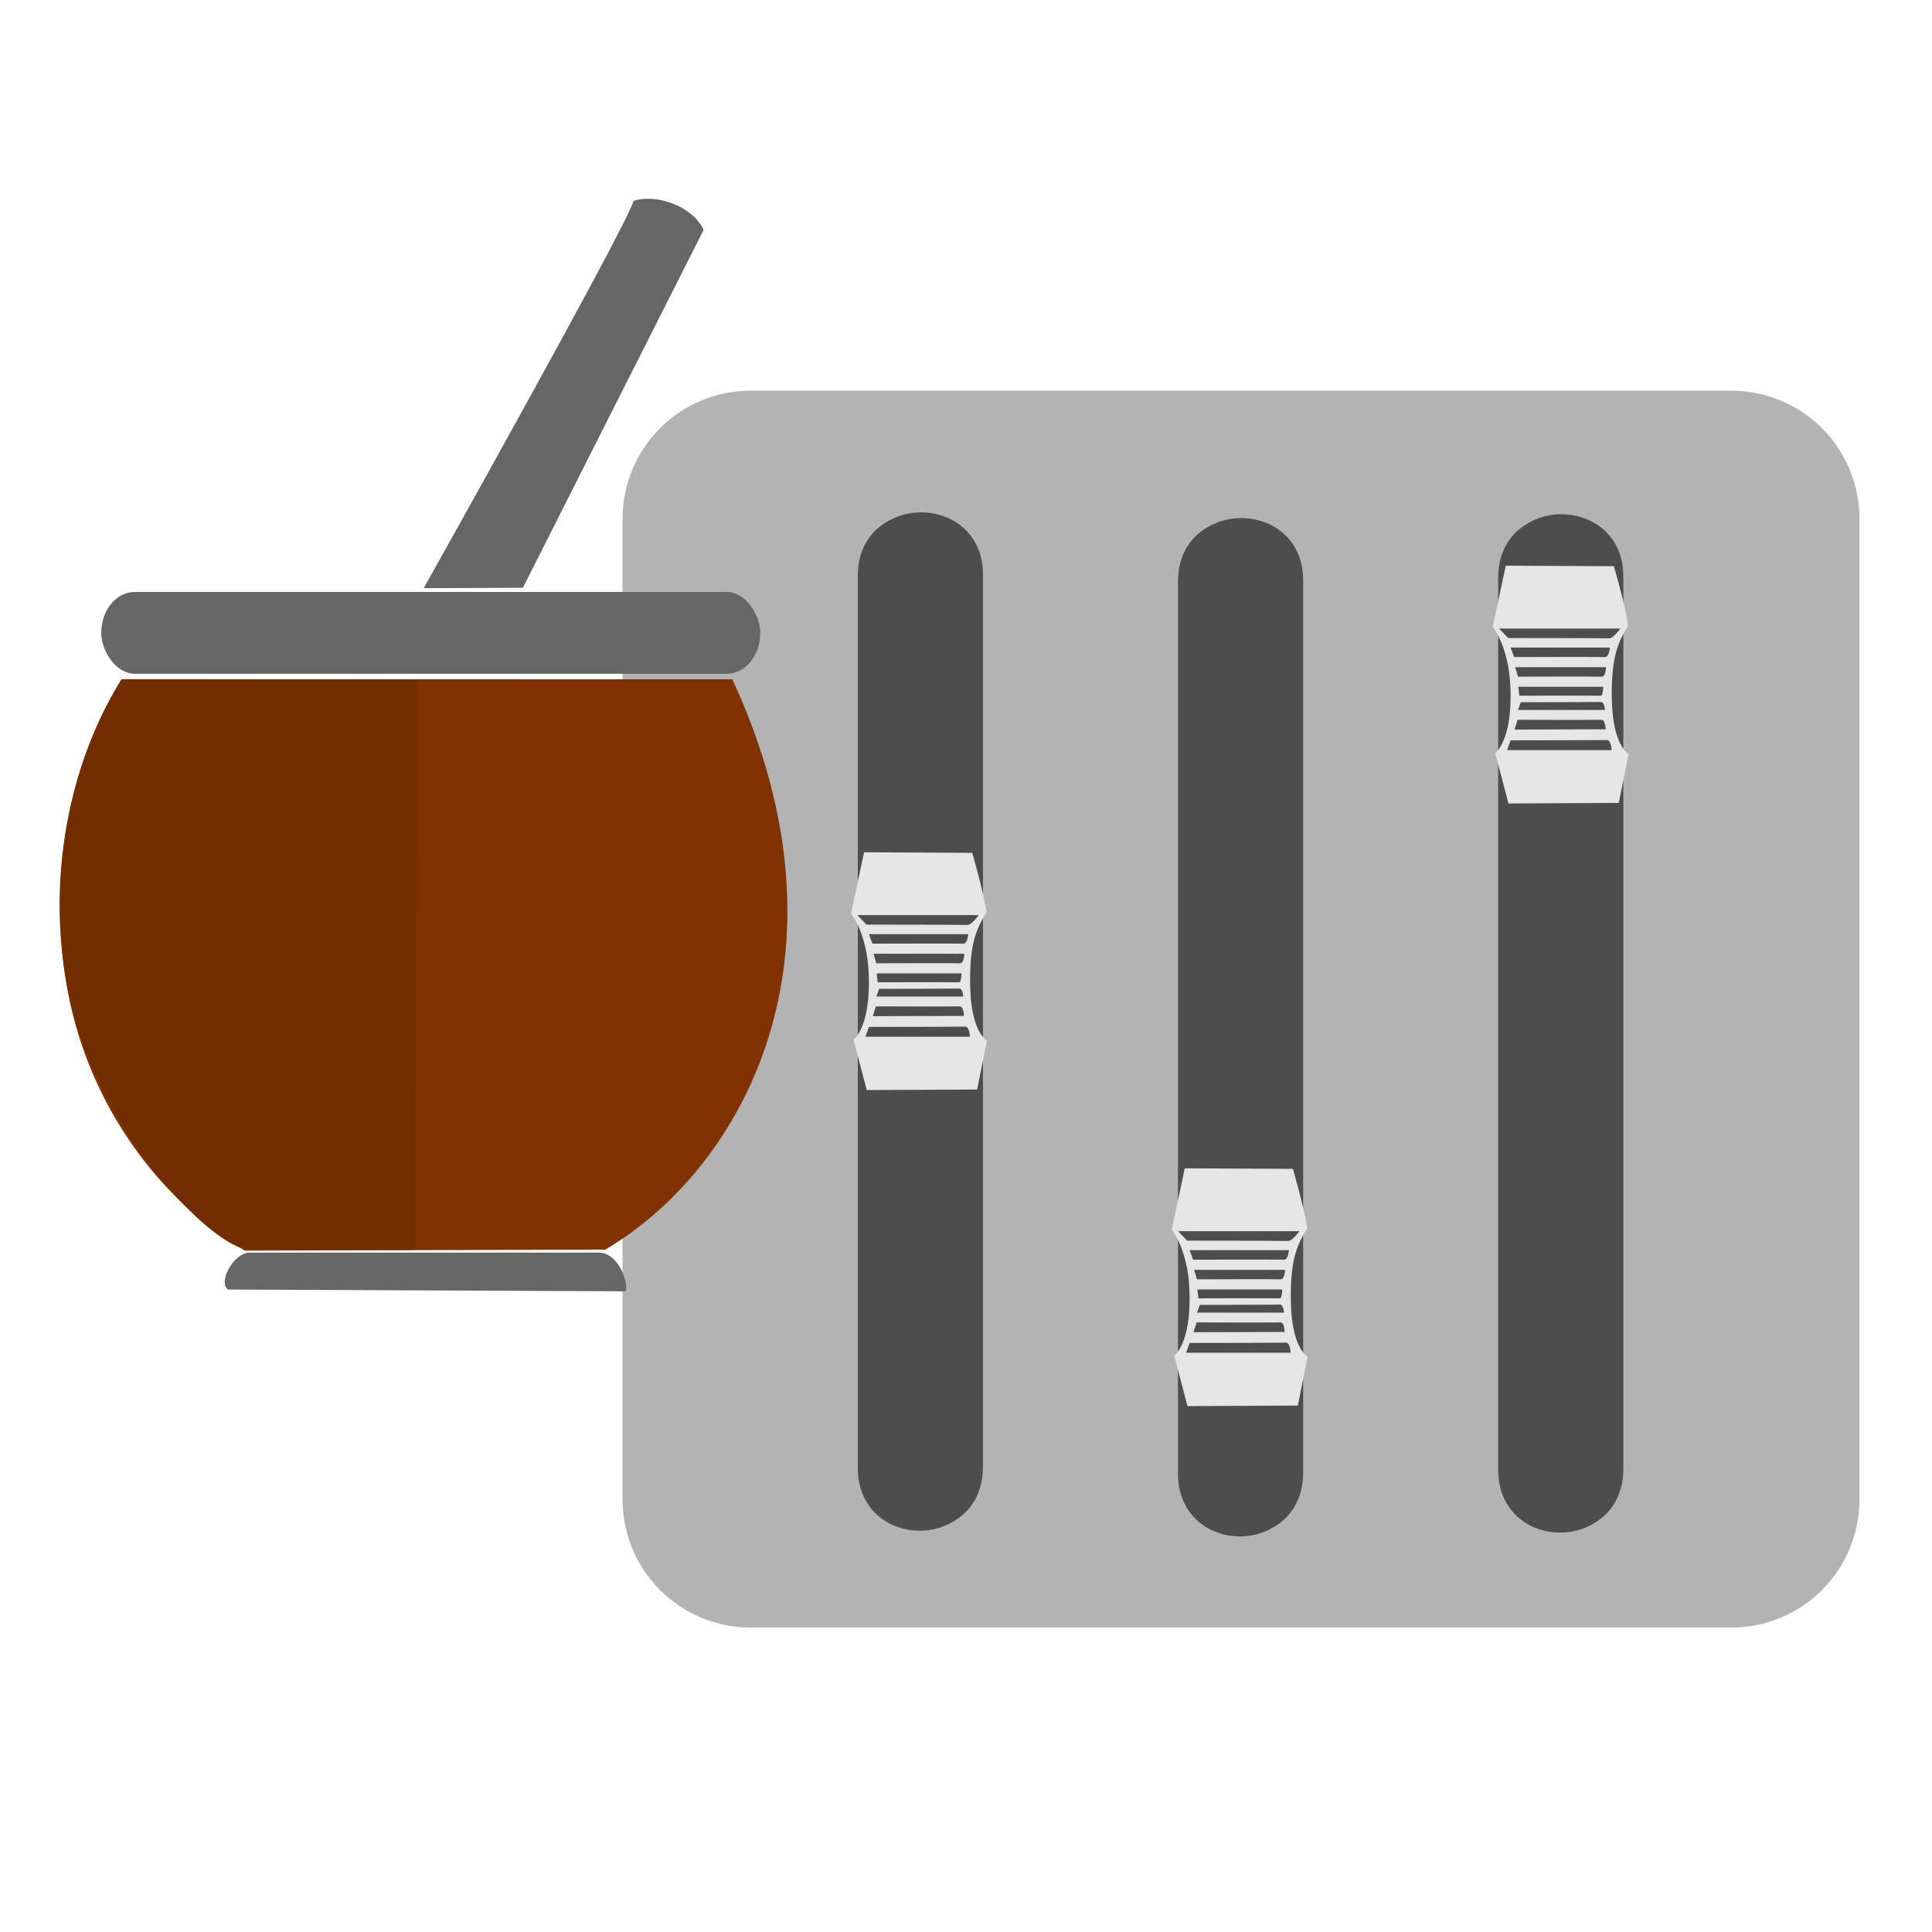 <?xml version="1.0" encoding="UTF-8" standalone="no"?>
<!-- Created with Inkscape (http://www.inkscape.org/) -->

<svg
   xmlns:dc="http://purl.org/dc/elements/1.1/"
   xmlns:cc="http://creativecommons.org/ns#"
   xmlns:rdf="http://www.w3.org/1999/02/22-rdf-syntax-ns#"
   xmlns:svg="http://www.w3.org/2000/svg"
   xmlns="http://www.w3.org/2000/svg"
   xmlns:xlink="http://www.w3.org/1999/xlink"
   xmlns:sodipodi="http://sodipodi.sourceforge.net/DTD/sodipodi-0.dtd"
   xmlns:inkscape="http://www.inkscape.org/namespaces/inkscape"
   width="256"
   height="256"
   id="svg2"
   version="1.1"
   inkscape:version="0.48.3.1 r9886"
   sodipodi:docname="preferences-desktop.svg">
  <defs
     id="defs4">
    <linearGradient
       id="linearGradient4261">
      <stop
         style="stop-color:#666666;stop-opacity:1;"
         offset="0"
         id="stop4263" />
      <stop
         style="stop-color:#c5c5c5;stop-opacity:1;"
         offset="1"
         id="stop4265" />
    </linearGradient>
    <linearGradient
       id="linearGradient4207">
      <stop
         id="stop4209"
         offset="0"
         style="stop-color:#e6e6e6;stop-opacity:1;" />
      <stop
         style="stop-color:#a4a4a4;stop-opacity:1;"
         offset="0.104"
         id="stop4211" />
      <stop
         id="stop4213"
         offset="0.215"
         style="stop-color:#efefef;stop-opacity:1;" />
      <stop
         style="stop-color:#878787;stop-opacity:1;"
         offset="0.67"
         id="stop4215" />
      <stop
         id="stop4217"
         offset="1"
         style="stop-color:#e6e6e6;stop-opacity:1;" />
    </linearGradient>
    <linearGradient
       id="linearGradient4093">
      <stop
         style="stop-color:#e6e6e6;stop-opacity:1;"
         offset="0"
         id="stop4095" />
      <stop
         id="stop4101"
         offset="0.119"
         style="stop-color:#a4a4a4;stop-opacity:1;" />
      <stop
         style="stop-color:#ababab;stop-opacity:1;"
         offset="0.493"
         id="stop4103" />
      <stop
         id="stop4105"
         offset="0.875"
         style="stop-color:#acacac;stop-opacity:1;" />
      <stop
         style="stop-color:#e6e6e6;stop-opacity:1;"
         offset="1"
         id="stop4097" />
    </linearGradient>
    <linearGradient
       id="linearGradient3888">
      <stop
         style="stop-color:#000000;stop-opacity:1;"
         offset="0"
         id="stop3890" />
      <stop
         style="stop-color:#cfcfcf;stop-opacity:1;"
         offset="1"
         id="stop3892" />
    </linearGradient>
    <linearGradient
       id="linearGradient3841">
      <stop
         style="stop-color:#808080;stop-opacity:1;"
         offset="0"
         id="stop3843" />
      <stop
         id="stop3849"
         offset="0.5"
         style="stop-color:#191919;stop-opacity:1;" />
      <stop
         style="stop-color:#808080;stop-opacity:1;"
         offset="1"
         id="stop3845" />
    </linearGradient>
    <linearGradient
       id="linearGradient3813">
      <stop
         style="stop-color:#808080;stop-opacity:1;"
         offset="0"
         id="stop3815" />
      <stop
         id="stop3821"
         offset="0.293"
         style="stop-color:#cfcfcf;stop-opacity:1;" />
      <stop
         style="stop-color:#ebebeb;stop-opacity:1;"
         offset="0.567"
         id="stop3986" />
      <stop
         style="stop-color:#808080;stop-opacity:1;"
         offset="1"
         id="stop3817" />
    </linearGradient>
    <linearGradient
       id="linearGradient3820">
      <stop
         style="stop-color:#ffffff;stop-opacity:1;"
         offset="0"
         id="stop3822" />
      <stop
         id="stop3824"
         offset="0.242"
         style="stop-color:#f1f1f1;stop-opacity:1;" />
      <stop
         style="stop-color:#7d7d7d;stop-opacity:1;"
         offset="0.449"
         id="stop3826" />
      <stop
         style="stop-color:#2f2f2f;stop-opacity:1;"
         offset="0.711"
         id="stop3828" />
      <stop
         id="stop3830"
         offset="1"
         style="stop-color:#9a9a9a;stop-opacity:1;" />
    </linearGradient>
    <linearGradient
       id="linearGradient3796">
      <stop
         id="stop3804"
         offset="0"
         style="stop-color:#ffffff;stop-opacity:1;" />
      <stop
         style="stop-color:#f1f1f1;stop-opacity:1;"
         offset="0.246"
         id="stop3806" />
      <stop
         id="stop3810"
         offset="0.447"
         style="stop-color:#7d7d7d;stop-opacity:1;" />
      <stop
         id="stop3808"
         offset="0.689"
         style="stop-color:#2f2f2f;stop-opacity:1;" />
      <stop
         style="stop-color:#9a9a9a;stop-opacity:1;"
         offset="1"
         id="stop3800" />
    </linearGradient>
    <linearGradient
       id="linearGradient3790">
      <stop
         id="stop3792"
         offset="0"
         style="stop-color:#e8b465;stop-opacity:1;" />
      <stop
         id="stop3794"
         offset="1"
         style="stop-color:#673e1d;stop-opacity:1;" />
    </linearGradient>
    <linearGradient
       inkscape:collect="always"
       xlink:href="#linearGradient3790"
       id="linearGradient3788"
       x1="326.619"
       y1="958.935"
       x2="421.904"
       y2="958.935"
       gradientUnits="userSpaceOnUse" />
    <linearGradient
       inkscape:collect="always"
       xlink:href="#linearGradient3796"
       id="linearGradient3802"
       x1="340.714"
       y1="900.576"
       x2="392.143"
       y2="899.505"
       gradientUnits="userSpaceOnUse" />
    <linearGradient
       inkscape:collect="always"
       xlink:href="#linearGradient3820"
       id="linearGradient3818"
       x1="379.476"
       y1="861.787"
       x2="394.047"
       y2="868.93"
       gradientUnits="userSpaceOnUse" />
    <filter
       inkscape:collect="always"
       id="filter3838"
       x="-0.528"
       width="2.056"
       y="-0.455"
       height="1.909">
      <feGaussianBlur
         inkscape:collect="always"
         stdDeviation="6.22"
         id="feGaussianBlur3840" />
    </filter>
    <linearGradient
       inkscape:collect="always"
       xlink:href="#linearGradient3790"
       id="linearGradient3848"
       gradientUnits="userSpaceOnUse"
       x1="326.619"
       y1="958.935"
       x2="421.904"
       y2="958.935" />
    <linearGradient
       inkscape:collect="always"
       xlink:href="#linearGradient3796"
       id="linearGradient3850"
       gradientUnits="userSpaceOnUse"
       x1="340.714"
       y1="900.576"
       x2="392.143"
       y2="899.505" />
    <linearGradient
       inkscape:collect="always"
       xlink:href="#linearGradient3820"
       id="linearGradient3852"
       gradientUnits="userSpaceOnUse"
       x1="379.476"
       y1="861.787"
       x2="394.047"
       y2="868.93" />
    <linearGradient
       inkscape:collect="always"
       xlink:href="#linearGradient3790"
       id="linearGradient3022"
       gradientUnits="userSpaceOnUse"
       x1="326.619"
       y1="958.935"
       x2="421.904"
       y2="958.935" />
    <linearGradient
       inkscape:collect="always"
       xlink:href="#linearGradient3796"
       id="linearGradient3024"
       gradientUnits="userSpaceOnUse"
       x1="340.714"
       y1="900.576"
       x2="392.143"
       y2="899.505" />
    <linearGradient
       inkscape:collect="always"
       xlink:href="#linearGradient3820"
       id="linearGradient3026"
       gradientUnits="userSpaceOnUse"
       x1="379.476"
       y1="861.787"
       x2="394.047"
       y2="868.93" />
    <linearGradient
       inkscape:collect="always"
       xlink:href="#linearGradient3790"
       id="linearGradient3042"
       gradientUnits="userSpaceOnUse"
       x1="326.619"
       y1="958.935"
       x2="421.904"
       y2="958.935" />
    <linearGradient
       inkscape:collect="always"
       xlink:href="#linearGradient3796"
       id="linearGradient3044"
       gradientUnits="userSpaceOnUse"
       x1="340.714"
       y1="900.576"
       x2="392.143"
       y2="899.505" />
    <linearGradient
       inkscape:collect="always"
       xlink:href="#linearGradient3820"
       id="linearGradient3046"
       gradientUnits="userSpaceOnUse"
       x1="379.476"
       y1="861.787"
       x2="394.047"
       y2="868.93" />
    <linearGradient
       inkscape:collect="always"
       xlink:href="#linearGradient3813"
       id="linearGradient3819"
       x1="156.343"
       y1="903.58"
       x2="333.878"
       y2="1033.385"
       gradientUnits="userSpaceOnUse" />
    <linearGradient
       inkscape:collect="always"
       xlink:href="#linearGradient3841"
       id="linearGradient3847"
       x1="179.434"
       y1="990.674"
       x2="210.6"
       y2="990.674"
       gradientUnits="userSpaceOnUse" />
    <linearGradient
       inkscape:collect="always"
       xlink:href="#linearGradient3841-7"
       id="linearGradient3847-6"
       x1="179.434"
       y1="990.674"
       x2="210.6"
       y2="990.674"
       gradientUnits="userSpaceOnUse" />
    <linearGradient
       id="linearGradient3841-7">
      <stop
         style="stop-color:#808080;stop-opacity:1;"
         offset="0"
         id="stop3843-5" />
      <stop
         id="stop3849-6"
         offset="0.5"
         style="stop-color:#191919;stop-opacity:1;" />
      <stop
         style="stop-color:#808080;stop-opacity:1;"
         offset="1"
         id="stop3845-8" />
    </linearGradient>
    <linearGradient
       inkscape:collect="always"
       xlink:href="#linearGradient3888"
       id="linearGradient3894"
       x1="184.308"
       y1="953.367"
       x2="201.57"
       y2="953.367"
       gradientUnits="userSpaceOnUse"
       gradientTransform="translate(2.02,37.123)" />
    <linearGradient
       inkscape:collect="always"
       xlink:href="#linearGradient3841-6"
       id="linearGradient3847-4"
       x1="179.434"
       y1="990.674"
       x2="210.6"
       y2="990.674"
       gradientUnits="userSpaceOnUse" />
    <linearGradient
       id="linearGradient3841-6">
      <stop
         style="stop-color:#808080;stop-opacity:1;"
         offset="0"
         id="stop3843-3" />
      <stop
         id="stop3849-9"
         offset="0.5"
         style="stop-color:#191919;stop-opacity:1;" />
      <stop
         style="stop-color:#808080;stop-opacity:1;"
         offset="1"
         id="stop3845-5" />
    </linearGradient>
    <linearGradient
       inkscape:collect="always"
       xlink:href="#linearGradient3888-5"
       id="linearGradient3894-8"
       x1="184.308"
       y1="953.367"
       x2="201.57"
       y2="953.367"
       gradientUnits="userSpaceOnUse"
       gradientTransform="translate(2.02,37.123)" />
    <linearGradient
       id="linearGradient3888-5">
      <stop
         style="stop-color:#000000;stop-opacity:1;"
         offset="0"
         id="stop3890-4" />
      <stop
         style="stop-color:#cfcfcf;stop-opacity:1;"
         offset="1"
         id="stop3892-6" />
    </linearGradient>
    <linearGradient
       y2="953.367"
       x2="201.57"
       y1="953.367"
       x1="184.308"
       gradientTransform="translate(2.02,37.123)"
       gradientUnits="userSpaceOnUse"
       id="linearGradient3922"
       xlink:href="#linearGradient3888-5"
       inkscape:collect="always" />
    <linearGradient
       inkscape:collect="always"
       xlink:href="#linearGradient3841-2"
       id="linearGradient3847-3"
       x1="179.434"
       y1="990.674"
       x2="210.6"
       y2="990.674"
       gradientUnits="userSpaceOnUse" />
    <linearGradient
       id="linearGradient3841-2">
      <stop
         style="stop-color:#808080;stop-opacity:1;"
         offset="0"
         id="stop3843-1" />
      <stop
         id="stop3849-0"
         offset="0.5"
         style="stop-color:#191919;stop-opacity:1;" />
      <stop
         style="stop-color:#808080;stop-opacity:1;"
         offset="1"
         id="stop3845-1" />
    </linearGradient>
    <linearGradient
       inkscape:collect="always"
       xlink:href="#linearGradient3888-4"
       id="linearGradient3894-3"
       x1="184.308"
       y1="953.367"
       x2="201.57"
       y2="953.367"
       gradientUnits="userSpaceOnUse"
       gradientTransform="translate(2.02,37.123)" />
    <linearGradient
       id="linearGradient3888-4">
      <stop
         style="stop-color:#000000;stop-opacity:1;"
         offset="0"
         id="stop3890-2" />
      <stop
         style="stop-color:#cfcfcf;stop-opacity:1;"
         offset="1"
         id="stop3892-8" />
    </linearGradient>
    <linearGradient
       y2="953.367"
       x2="201.57"
       y1="953.367"
       x1="184.308"
       gradientTransform="translate(2.02,37.123)"
       gradientUnits="userSpaceOnUse"
       id="linearGradient3922-8"
       xlink:href="#linearGradient3888-4"
       inkscape:collect="always" />
    <linearGradient
       inkscape:collect="always"
       xlink:href="#linearGradient4093"
       id="linearGradient4162"
       gradientUnits="userSpaceOnUse"
       gradientTransform="matrix(1.265,0,0,1,-23.289,-4.798)"
       x1="171.687"
       y1="989.482"
       x2="171.894"
       y2="1003.877" />
    <linearGradient
       inkscape:collect="always"
       xlink:href="#linearGradient4093-8"
       id="linearGradient4162-3"
       gradientUnits="userSpaceOnUse"
       gradientTransform="matrix(1.265,0,0,1,-23.289,-4.798)"
       x1="171.687"
       y1="989.482"
       x2="171.894"
       y2="1003.877" />
    <linearGradient
       id="linearGradient4093-8">
      <stop
         style="stop-color:#e6e6e6;stop-opacity:1;"
         offset="0"
         id="stop4095-1" />
      <stop
         id="stop4101-2"
         offset="0.119"
         style="stop-color:#a4a4a4;stop-opacity:1;" />
      <stop
         style="stop-color:#ababab;stop-opacity:1;"
         offset="0.493"
         id="stop4103-6" />
      <stop
         id="stop4105-9"
         offset="0.875"
         style="stop-color:#acacac;stop-opacity:1;" />
      <stop
         style="stop-color:#e6e6e6;stop-opacity:1;"
         offset="1"
         id="stop4097-0" />
    </linearGradient>
    <linearGradient
       y2="1008.865"
       x2="168.949"
       y1="985.189"
       x1="175.98"
       gradientTransform="matrix(1.265,0,0,1,-23.201,-4.864)"
       gradientUnits="userSpaceOnUse"
       id="linearGradient4182"
       xlink:href="#linearGradient4207"
       inkscape:collect="always" />
    <linearGradient
       inkscape:collect="always"
       xlink:href="#linearGradient4261"
       id="linearGradient4267"
       x1="194.696"
       y1="189.699"
       x2="195.018"
       y2="202.69"
       gradientUnits="userSpaceOnUse" />
    <linearGradient
       inkscape:collect="always"
       xlink:href="#linearGradient4093"
       id="linearGradient4274"
       gradientUnits="userSpaceOnUse"
       gradientTransform="matrix(1.265,0,0,1,-23.289,-4.798)"
       x1="171.687"
       y1="989.482"
       x2="171.894"
       y2="1003.877" />
    <linearGradient
       inkscape:collect="always"
       xlink:href="#linearGradient4207"
       id="linearGradient4276"
       gradientUnits="userSpaceOnUse"
       gradientTransform="matrix(1.265,0,0,1,-23.201,-4.864)"
       x1="175.98"
       y1="985.189"
       x2="168.949"
       y2="1008.865" />
    <linearGradient
       inkscape:collect="always"
       xlink:href="#linearGradient4261"
       id="linearGradient4278"
       gradientUnits="userSpaceOnUse"
       x1="194.696"
       y1="189.699"
       x2="195.018"
       y2="202.69" />
    <linearGradient
       inkscape:collect="always"
       xlink:href="#linearGradient4093-2"
       id="linearGradient4274-2"
       gradientUnits="userSpaceOnUse"
       gradientTransform="matrix(1.265,0,0,1,-23.289,-4.798)"
       x1="171.687"
       y1="989.482"
       x2="171.894"
       y2="1003.877" />
    <linearGradient
       id="linearGradient4093-2">
      <stop
         style="stop-color:#e6e6e6;stop-opacity:1;"
         offset="0"
         id="stop4095-3" />
      <stop
         id="stop4101-5"
         offset="0.119"
         style="stop-color:#a4a4a4;stop-opacity:1;" />
      <stop
         style="stop-color:#ababab;stop-opacity:1;"
         offset="0.493"
         id="stop4103-3" />
      <stop
         id="stop4105-4"
         offset="0.875"
         style="stop-color:#acacac;stop-opacity:1;" />
      <stop
         style="stop-color:#e6e6e6;stop-opacity:1;"
         offset="1"
         id="stop4097-09" />
    </linearGradient>
    <linearGradient
       inkscape:collect="always"
       xlink:href="#linearGradient4207-1"
       id="linearGradient4276-6"
       gradientUnits="userSpaceOnUse"
       gradientTransform="matrix(1.265,0,0,1,-23.201,-4.864)"
       x1="175.98"
       y1="985.189"
       x2="168.949"
       y2="1008.865" />
    <linearGradient
       id="linearGradient4207-1">
      <stop
         id="stop4209-8"
         offset="0"
         style="stop-color:#e6e6e6;stop-opacity:1;" />
      <stop
         style="stop-color:#a4a4a4;stop-opacity:1;"
         offset="0.104"
         id="stop4211-7" />
      <stop
         id="stop4213-8"
         offset="0.215"
         style="stop-color:#efefef;stop-opacity:1;" />
      <stop
         style="stop-color:#878787;stop-opacity:1;"
         offset="0.67"
         id="stop4215-5" />
      <stop
         id="stop4217-4"
         offset="1"
         style="stop-color:#e6e6e6;stop-opacity:1;" />
    </linearGradient>
    <linearGradient
       inkscape:collect="always"
       xlink:href="#linearGradient4261-2"
       id="linearGradient4278-4"
       gradientUnits="userSpaceOnUse"
       x1="194.696"
       y1="189.699"
       x2="195.018"
       y2="202.69" />
    <linearGradient
       id="linearGradient4261-2">
      <stop
         style="stop-color:#666666;stop-opacity:1;"
         offset="0"
         id="stop4263-3" />
      <stop
         style="stop-color:#c5c5c5;stop-opacity:1;"
         offset="1"
         id="stop4265-4" />
    </linearGradient>
    <linearGradient
       y2="202.69"
       x2="195.018"
       y1="189.699"
       x1="194.696"
       gradientUnits="userSpaceOnUse"
       id="linearGradient4312"
       xlink:href="#linearGradient4261-2"
       inkscape:collect="always" />
    <linearGradient
       inkscape:collect="always"
       xlink:href="#linearGradient4093-2-8"
       id="linearGradient4274-2-0"
       gradientUnits="userSpaceOnUse"
       gradientTransform="matrix(1.265,0,0,1,-23.289,-4.798)"
       x1="171.687"
       y1="989.482"
       x2="171.894"
       y2="1003.877" />
    <linearGradient
       id="linearGradient4093-2-8">
      <stop
         style="stop-color:#e6e6e6;stop-opacity:1;"
         offset="0"
         id="stop4095-3-2" />
      <stop
         id="stop4101-5-0"
         offset="0.119"
         style="stop-color:#a4a4a4;stop-opacity:1;" />
      <stop
         style="stop-color:#ababab;stop-opacity:1;"
         offset="0.493"
         id="stop4103-3-0" />
      <stop
         id="stop4105-4-9"
         offset="0.875"
         style="stop-color:#acacac;stop-opacity:1;" />
      <stop
         style="stop-color:#e6e6e6;stop-opacity:1;"
         offset="1"
         id="stop4097-09-9" />
    </linearGradient>
    <linearGradient
       inkscape:collect="always"
       xlink:href="#linearGradient4207-1-3"
       id="linearGradient4276-6-9"
       gradientUnits="userSpaceOnUse"
       gradientTransform="matrix(1.265,0,0,1,-23.201,-4.864)"
       x1="175.98"
       y1="985.189"
       x2="168.949"
       y2="1008.865" />
    <linearGradient
       id="linearGradient4207-1-3">
      <stop
         id="stop4209-8-4"
         offset="0"
         style="stop-color:#e6e6e6;stop-opacity:1;" />
      <stop
         style="stop-color:#a4a4a4;stop-opacity:1;"
         offset="0.104"
         id="stop4211-7-4" />
      <stop
         id="stop4213-8-0"
         offset="0.215"
         style="stop-color:#efefef;stop-opacity:1;" />
      <stop
         style="stop-color:#878787;stop-opacity:1;"
         offset="0.67"
         id="stop4215-5-7" />
      <stop
         id="stop4217-4-8"
         offset="1"
         style="stop-color:#e6e6e6;stop-opacity:1;" />
    </linearGradient>
    <linearGradient
       y2="202.69"
       x2="195.018"
       y1="189.699"
       x1="194.696"
       gradientUnits="userSpaceOnUse"
       id="linearGradient4312-1"
       xlink:href="#linearGradient4261-2-6"
       inkscape:collect="always" />
    <linearGradient
       id="linearGradient4261-2-6">
      <stop
         style="stop-color:#666666;stop-opacity:1;"
         offset="0"
         id="stop4263-3-6" />
      <stop
         style="stop-color:#c5c5c5;stop-opacity:1;"
         offset="1"
         id="stop4265-4-2" />
    </linearGradient>
    <linearGradient
       y2="202.69"
       x2="195.018"
       y1="189.699"
       x1="194.696"
       gradientUnits="userSpaceOnUse"
       id="linearGradient4397"
       xlink:href="#linearGradient4261-2-6"
       inkscape:collect="always" />
    <linearGradient
       inkscape:collect="always"
       xlink:href="#linearGradient3813"
       id="linearGradient4474"
       gradientUnits="userSpaceOnUse"
       x1="156.343"
       y1="903.58"
       x2="333.878"
       y2="1033.385" />
    <linearGradient
       inkscape:collect="always"
       xlink:href="#linearGradient3841"
       id="linearGradient4476"
       gradientUnits="userSpaceOnUse"
       x1="179.434"
       y1="990.674"
       x2="210.6"
       y2="990.674" />
    <linearGradient
       inkscape:collect="always"
       xlink:href="#linearGradient3888"
       id="linearGradient4478"
       gradientUnits="userSpaceOnUse"
       gradientTransform="translate(2.02,37.123)"
       x1="184.308"
       y1="953.367"
       x2="201.57"
       y2="953.367" />
    <linearGradient
       inkscape:collect="always"
       xlink:href="#linearGradient3841-6"
       id="linearGradient4480"
       gradientUnits="userSpaceOnUse"
       x1="179.434"
       y1="990.674"
       x2="210.6"
       y2="990.674" />
    <linearGradient
       inkscape:collect="always"
       xlink:href="#linearGradient3888-5"
       id="linearGradient4482"
       gradientUnits="userSpaceOnUse"
       gradientTransform="translate(2.02,37.123)"
       x1="184.308"
       y1="953.367"
       x2="201.57"
       y2="953.367" />
    <linearGradient
       inkscape:collect="always"
       xlink:href="#linearGradient3841-2"
       id="linearGradient4484"
       gradientUnits="userSpaceOnUse"
       x1="179.434"
       y1="990.674"
       x2="210.6"
       y2="990.674" />
    <linearGradient
       inkscape:collect="always"
       xlink:href="#linearGradient3888-4"
       id="linearGradient4486"
       gradientUnits="userSpaceOnUse"
       gradientTransform="translate(2.02,37.123)"
       x1="184.308"
       y1="953.367"
       x2="201.57"
       y2="953.367" />
    <linearGradient
       inkscape:collect="always"
       xlink:href="#linearGradient4093"
       id="linearGradient4488"
       gradientUnits="userSpaceOnUse"
       gradientTransform="matrix(1.265,0,0,1,-23.289,-4.798)"
       x1="171.687"
       y1="989.482"
       x2="171.894"
       y2="1003.877" />
    <linearGradient
       inkscape:collect="always"
       xlink:href="#linearGradient4207"
       id="linearGradient4490"
       gradientUnits="userSpaceOnUse"
       gradientTransform="matrix(1.265,0,0,1,-23.201,-4.864)"
       x1="175.98"
       y1="985.189"
       x2="168.949"
       y2="1008.865" />
    <linearGradient
       inkscape:collect="always"
       xlink:href="#linearGradient4261"
       id="linearGradient4492"
       gradientUnits="userSpaceOnUse"
       x1="194.696"
       y1="189.699"
       x2="195.018"
       y2="202.69" />
    <linearGradient
       inkscape:collect="always"
       xlink:href="#linearGradient4093-2"
       id="linearGradient4494"
       gradientUnits="userSpaceOnUse"
       gradientTransform="matrix(1.265,0,0,1,-23.289,-4.798)"
       x1="171.687"
       y1="989.482"
       x2="171.894"
       y2="1003.877" />
    <linearGradient
       inkscape:collect="always"
       xlink:href="#linearGradient4207-1"
       id="linearGradient4496"
       gradientUnits="userSpaceOnUse"
       gradientTransform="matrix(1.265,0,0,1,-23.201,-4.864)"
       x1="175.98"
       y1="985.189"
       x2="168.949"
       y2="1008.865" />
    <linearGradient
       inkscape:collect="always"
       xlink:href="#linearGradient4261-2"
       id="linearGradient4498"
       gradientUnits="userSpaceOnUse"
       x1="194.696"
       y1="189.699"
       x2="195.018"
       y2="202.69" />
    <linearGradient
       inkscape:collect="always"
       xlink:href="#linearGradient4093-2-8"
       id="linearGradient4500"
       gradientUnits="userSpaceOnUse"
       gradientTransform="matrix(1.265,0,0,1,-23.289,-4.798)"
       x1="171.687"
       y1="989.482"
       x2="171.894"
       y2="1003.877" />
    <linearGradient
       inkscape:collect="always"
       xlink:href="#linearGradient4207-1-3"
       id="linearGradient4502"
       gradientUnits="userSpaceOnUse"
       gradientTransform="matrix(1.265,0,0,1,-23.201,-4.864)"
       x1="175.98"
       y1="985.189"
       x2="168.949"
       y2="1008.865" />
    <linearGradient
       inkscape:collect="always"
       xlink:href="#linearGradient4261-2-6"
       id="linearGradient4504"
       gradientUnits="userSpaceOnUse"
       x1="194.696"
       y1="189.699"
       x2="195.018"
       y2="202.69" />
  </defs>
  <sodipodi:namedview
     id="base"
     pagecolor="#ffffff"
     bordercolor="#666666"
     borderopacity="1.0"
     inkscape:pageopacity="0.0"
     inkscape:pageshadow="2"
     inkscape:zoom="1.4"
     inkscape:cx="-9.0335879"
     inkscape:cy="7.3704373"
     inkscape:document-units="px"
     inkscape:current-layer="layer1"
     showgrid="false"
     showguides="true"
     inkscape:guide-bbox="true"
     inkscape:window-width="1914"
     inkscape:window-height="1031"
     inkscape:window-x="0"
     inkscape:window-y="25"
     inkscape:window-maximized="1" />
  <g
     inkscape:label="Layer 1"
     inkscape:groupmode="layer"
     id="layer1"
     transform="translate(0,-796.362)">
    <g
       id="g3216"
       transform="translate(12.143,-226.429)">
      <path
         sodipodi:nodetypes="sssssssss"
         d="m 87.378,1074.556 c -9.456,0 -17.03,7.574 -17.03,17.03 l 0,129.838 c 0,9.456 7.574,17.03 17.03,17.03 l 129.838,0 c 9.456,0 17.03,-7.574 17.03,-17.03 l 0,-129.838 c 0,-9.456 -7.574,-17.03 -17.03,-17.03 z"
         id="rect3938-6"
         style="fill:#b3b3b3;fill-opacity:1;fill-rule:evenodd;stroke:none"
         inkscape:connector-curvature="0" />
      <g
         transform="translate(-84.985,167.567)"
         id="g3896-3"
         style="fill:#4d4d4d;stroke:none">
        <path
           inkscape:connector-curvature="0"
           style="fill:#4d4d4d;fill-opacity:1;fill-rule:evenodd;stroke:none"
           id="rect3938-4-2"
           d="m 186.505,931.55 c 0,-11.134 16.262,-10.871 16.262,0 0,10.871 0,106.928 0,118.169 0,11.242 -16.262,10.973 -16.262,0 0,-10.973 0,-107.035 0,-118.169 z"
           sodipodi:nodetypes="zzzzz" />
        <path
           inkscape:connector-curvature="0"
           style="fill:#4d4d4d;stroke:none"
           id="rect3938-4-60-1"
           d="m 186.829,931.367 c 0,-11.134 16.262,-10.871 16.262,0 0,10.871 0,106.928 0,118.169 0,11.242 -16.262,10.973 -16.262,0 0,-10.973 0,-107.035 0,-118.169 z"
           sodipodi:nodetypes="zzzzz" />
      </g>
      <g
         id="g3896-7-5"
         transform="translate(-42.558,168.324)"
         style="fill:#4d4d4d;stroke:none">
        <path
           inkscape:connector-curvature="0"
           style="fill:#4d4d4d;fill-opacity:1;fill-rule:evenodd;stroke:none"
           id="rect3938-4-8-5"
           d="m 186.505,931.55 c 0,-11.134 16.262,-10.871 16.262,0 0,10.871 0,106.928 0,118.169 0,11.242 -16.262,10.973 -16.262,0 0,-10.973 0,-107.035 0,-118.169 z"
           sodipodi:nodetypes="zzzzz" />
        <path
           inkscape:connector-curvature="0"
           style="fill:#4d4d4d;stroke:none"
           id="rect3938-4-60-4-8"
           d="m 186.829,931.367 c 0,-11.134 16.262,-10.871 16.262,0 0,10.871 0,106.928 0,118.169 0,11.242 -16.262,10.973 -16.262,0 0,-10.973 0,-107.035 0,-118.169 z"
           sodipodi:nodetypes="zzzzz" />
      </g>
      <g
         id="g3896-9-4"
         transform="translate(-0.132,167.819)"
         style="fill:#4d4d4d;stroke:none">
        <path
           inkscape:connector-curvature="0"
           style="fill:#4d4d4d;fill-opacity:1;fill-rule:evenodd;stroke:none"
           id="rect3938-4-7-5"
           d="m 186.505,931.55 c 0,-11.134 16.262,-10.871 16.262,0 0,10.871 0,106.928 0,118.169 0,11.242 -16.262,10.973 -16.262,0 0,-10.973 0,-107.035 0,-118.169 z"
           sodipodi:nodetypes="zzzzz" />
        <path
           inkscape:connector-curvature="0"
           style="fill:#4d4d4d;stroke:none"
           id="rect3938-4-60-7-3"
           d="m 186.829,931.367 c 0,-11.134 16.262,-10.871 16.262,0 0,10.871 0,106.928 0,118.169 0,11.242 -16.262,10.973 -16.262,0 0,-10.973 0,-107.035 0,-118.169 z"
           sodipodi:nodetypes="zzzzz" />
      </g>
      <g
         id="g3988"
         transform="translate(-7.708,223.63)">
        <path
           style="fill:#e6e6e6;fill-opacity:1;stroke:none"
           d="m 195.44,905.624 14.625,-0.072 1.306,-6.499 c 0,0 -2.124,-0.983 -2.23,-7.308 -0.097,-5.739 0.907,-7.57 2.172,-9.705 -0.441,-2.868 -1.9,-7.852 -1.9,-7.852 l -14.329,-0.072 -1.722,8.113 c 0,0 2.136,2.602 2.343,8.016 0.272,7.104 -2.016,8.705 -2.016,8.705 z"
           id="path3988-6-4-2"
           inkscape:connector-curvature="0"
           sodipodi:nodetypes="cccsccccscc" />
        <path
           inkscape:connector-curvature="0"
           style="fill:#4d4d4d;fill-opacity:1;stroke:none"
           d="m 194.194,882.442 1.208,1.261 c 0,0 12.007,0.004 13.385,0.04 0.555,0.015 1.487,-1.3 1.487,-1.3 l -16.081,0 z m 1.534,2.521 0.465,1.261 c 0,0 10.601,-0.035 12.037,0 0.579,0.014 0.651,-1.261 0.651,-1.261 l -13.153,0 z m 0.604,2.6 0.372,1.261 c 0,0 9.788,-0.035 11.108,0 0.532,0.014 0.558,-1.261 0.558,-1.261 l -12.037,0 z m 0.418,2.6 0.139,1.182 c 0,0 9.608,-0.032 10.875,0 0.226,-0.316 0.232,-1.182 0.232,-1.182 l -11.247,0 z m 10.922,2.009 c -1.261,0.029 -10.596,0.04 -10.596,0.04 l -0.372,1.024 11.526,0 c 0,0 -0.049,-1.075 -0.558,-1.064 z m -11.015,2.364 -0.418,1.3 12.084,-0.04 c 0,0 -0.026,-1.275 -0.558,-1.261 -1.319,0.035 -11.108,0 -11.108,0 z m 11.805,2.679 c -1.514,0.037 -12.734,0.04 -12.734,0.04 l -0.465,1.3 13.85,0 c 0,0 -0.04,-1.354 -0.651,-1.339 z"
           id="path3992-1-3-4" />
      </g>
      <g
         id="g3988-1"
         transform="translate(-50.24,303.483)">
        <path
           style="fill:#e6e6e6;fill-opacity:1;stroke:none"
           d="m 195.44,905.624 14.625,-0.072 1.306,-6.499 c 0,0 -2.124,-0.983 -2.23,-7.308 -0.097,-5.739 0.907,-7.57 2.172,-9.705 -0.441,-2.868 -1.9,-7.852 -1.9,-7.852 l -14.329,-0.072 -1.722,8.113 c 0,0 2.136,2.602 2.343,8.016 0.272,7.104 -2.016,8.705 -2.016,8.705 z"
           id="path3988-6-4-6"
           inkscape:connector-curvature="0"
           sodipodi:nodetypes="cccsccccscc" />
        <path
           inkscape:connector-curvature="0"
           style="fill:#4d4d4d;fill-opacity:1;stroke:none"
           d="m 194.194,882.442 1.208,1.261 c 0,0 12.007,0.004 13.385,0.04 0.555,0.015 1.487,-1.3 1.487,-1.3 l -16.081,0 z m 1.534,2.521 0.465,1.261 c 0,0 10.601,-0.035 12.037,0 0.579,0.014 0.651,-1.261 0.651,-1.261 l -13.153,0 z m 0.604,2.6 0.372,1.261 c 0,0 9.788,-0.035 11.108,0 0.532,0.014 0.558,-1.261 0.558,-1.261 l -12.037,0 z m 0.418,2.6 0.139,1.182 c 0,0 9.608,-0.032 10.875,0 0.226,-0.316 0.232,-1.182 0.232,-1.182 l -11.247,0 z m 10.922,2.009 c -1.261,0.029 -10.596,0.04 -10.596,0.04 l -0.372,1.024 11.526,0 c 0,0 -0.049,-1.075 -0.558,-1.064 z m -11.015,2.364 -0.418,1.3 12.084,-0.04 c 0,0 -0.026,-1.275 -0.558,-1.261 -1.319,0.035 -11.108,0 -11.108,0 z m 11.805,2.679 c -1.514,0.037 -12.734,0.04 -12.734,0.04 l -0.465,1.3 13.85,0 c 0,0 -0.04,-1.354 -0.651,-1.339 z"
           id="path3992-1-3-3" />
      </g>
      <g
         id="g3988-1-5"
         transform="translate(-92.735,261.606)">
        <path
           style="fill:#e6e6e6;fill-opacity:1;stroke:none"
           d="m 195.44,905.624 14.625,-0.072 1.306,-6.499 c 0,0 -2.124,-0.983 -2.23,-7.308 -0.097,-5.739 0.907,-7.57 2.172,-9.705 -0.441,-2.868 -1.9,-7.852 -1.9,-7.852 l -14.329,-0.072 -1.722,8.113 c 0,0 2.136,2.602 2.343,8.016 0.272,7.104 -2.016,8.705 -2.016,8.705 z"
           id="path3988-6-4-6-1"
           inkscape:connector-curvature="0"
           sodipodi:nodetypes="cccsccccscc" />
        <path
           inkscape:connector-curvature="0"
           style="fill:#4d4d4d;fill-opacity:1;stroke:none"
           d="m 194.194,882.442 1.208,1.261 c 0,0 12.007,0.004 13.385,0.04 0.555,0.015 1.487,-1.3 1.487,-1.3 l -16.081,0 z m 1.534,2.521 0.465,1.261 c 0,0 10.601,-0.035 12.037,0 0.579,0.014 0.651,-1.261 0.651,-1.261 l -13.153,0 z m 0.604,2.6 0.372,1.261 c 0,0 9.788,-0.035 11.108,0 0.532,0.014 0.558,-1.261 0.558,-1.261 l -12.037,0 z m 0.418,2.6 0.139,1.182 c 0,0 9.608,-0.032 10.875,0 0.226,-0.316 0.232,-1.182 0.232,-1.182 l -11.247,0 z m 10.922,2.009 c -1.261,0.029 -10.596,0.04 -10.596,0.04 l -0.372,1.024 11.526,0 c 0,0 -0.049,-1.075 -0.558,-1.064 z m -11.015,2.364 -0.418,1.3 12.084,-0.04 c 0,0 -0.026,-1.275 -0.558,-1.261 -1.319,0.035 -11.108,0 -11.108,0 z m 11.805,2.679 c -1.514,0.037 -12.734,0.04 -12.734,0.04 l -0.465,1.3 13.85,0 c 0,0 -0.04,-1.354 -0.651,-1.339 z"
           id="path3992-1-3-3-7" />
      </g>
      <g
         transform="translate(-285.122,220.631)"
         id="g3243">
        <path
           style="fill:#666666;fill-opacity:1;stroke:none"
           d="m 356.931,828.775 c -0.773,3.091 -27.807,51.32 -27.807,51.32 l 13.138,-0.055 23.943,-47.401 c -1.374,-3.111 -6.193,-4.855 -9.274,-3.864 z"
           id="path2988-7-0"
           inkscape:connector-curvature="0"
           sodipodi:nodetypes="ccccc" />
        <rect
           style="fill:#666666;fill-opacity:1;stroke:none"
           id="rect3200"
           width="87.324"
           height="10.837"
           x="286.394"
           y="880.6"
           ry="5.419"
           rx="4.423" />
        <path
           style="fill:#803300;fill-opacity:1;stroke:none"
           d="m 289.078,892.156 c -18.908,37.514 -0.84,65.669 16.34,75.719 l 47.773,-0.142 c 18.111,-10.657 33.85,-38.88 16.824,-75.561 z"
           id="path2984-5-8"
           inkscape:connector-curvature="0"
           sodipodi:nodetypes="ccccc" />
        <path
           style="fill:#666666;fill-opacity:1;stroke:none"
           d="m 305.991,968.136 46.573,0 c 2.879,0.38 3.902,5.11 3.166,5.129 l -52.562,-0.238 c -1.331,-1.108 0.833,-4.836 2.823,-4.891 z"
           id="rect3200-1"
           inkscape:connector-curvature="0"
           sodipodi:nodetypes="ccccc" />
        <path
           style="fill:#702d00;fill-opacity:1;stroke:none"
           d="m 328.158,892.262 -0.131,75.515 -22.231,-0.111 c -4.042,-0.02 -18.139,-13.409 -23.023,-31.049 -3.805,-13.744 -1.98,-31.124 6.29,-44.438 z"
           id="path3138"
           inkscape:connector-curvature="0"
           sodipodi:nodetypes="ccsscc" />
      </g>
    </g>
  </g>
</svg>
